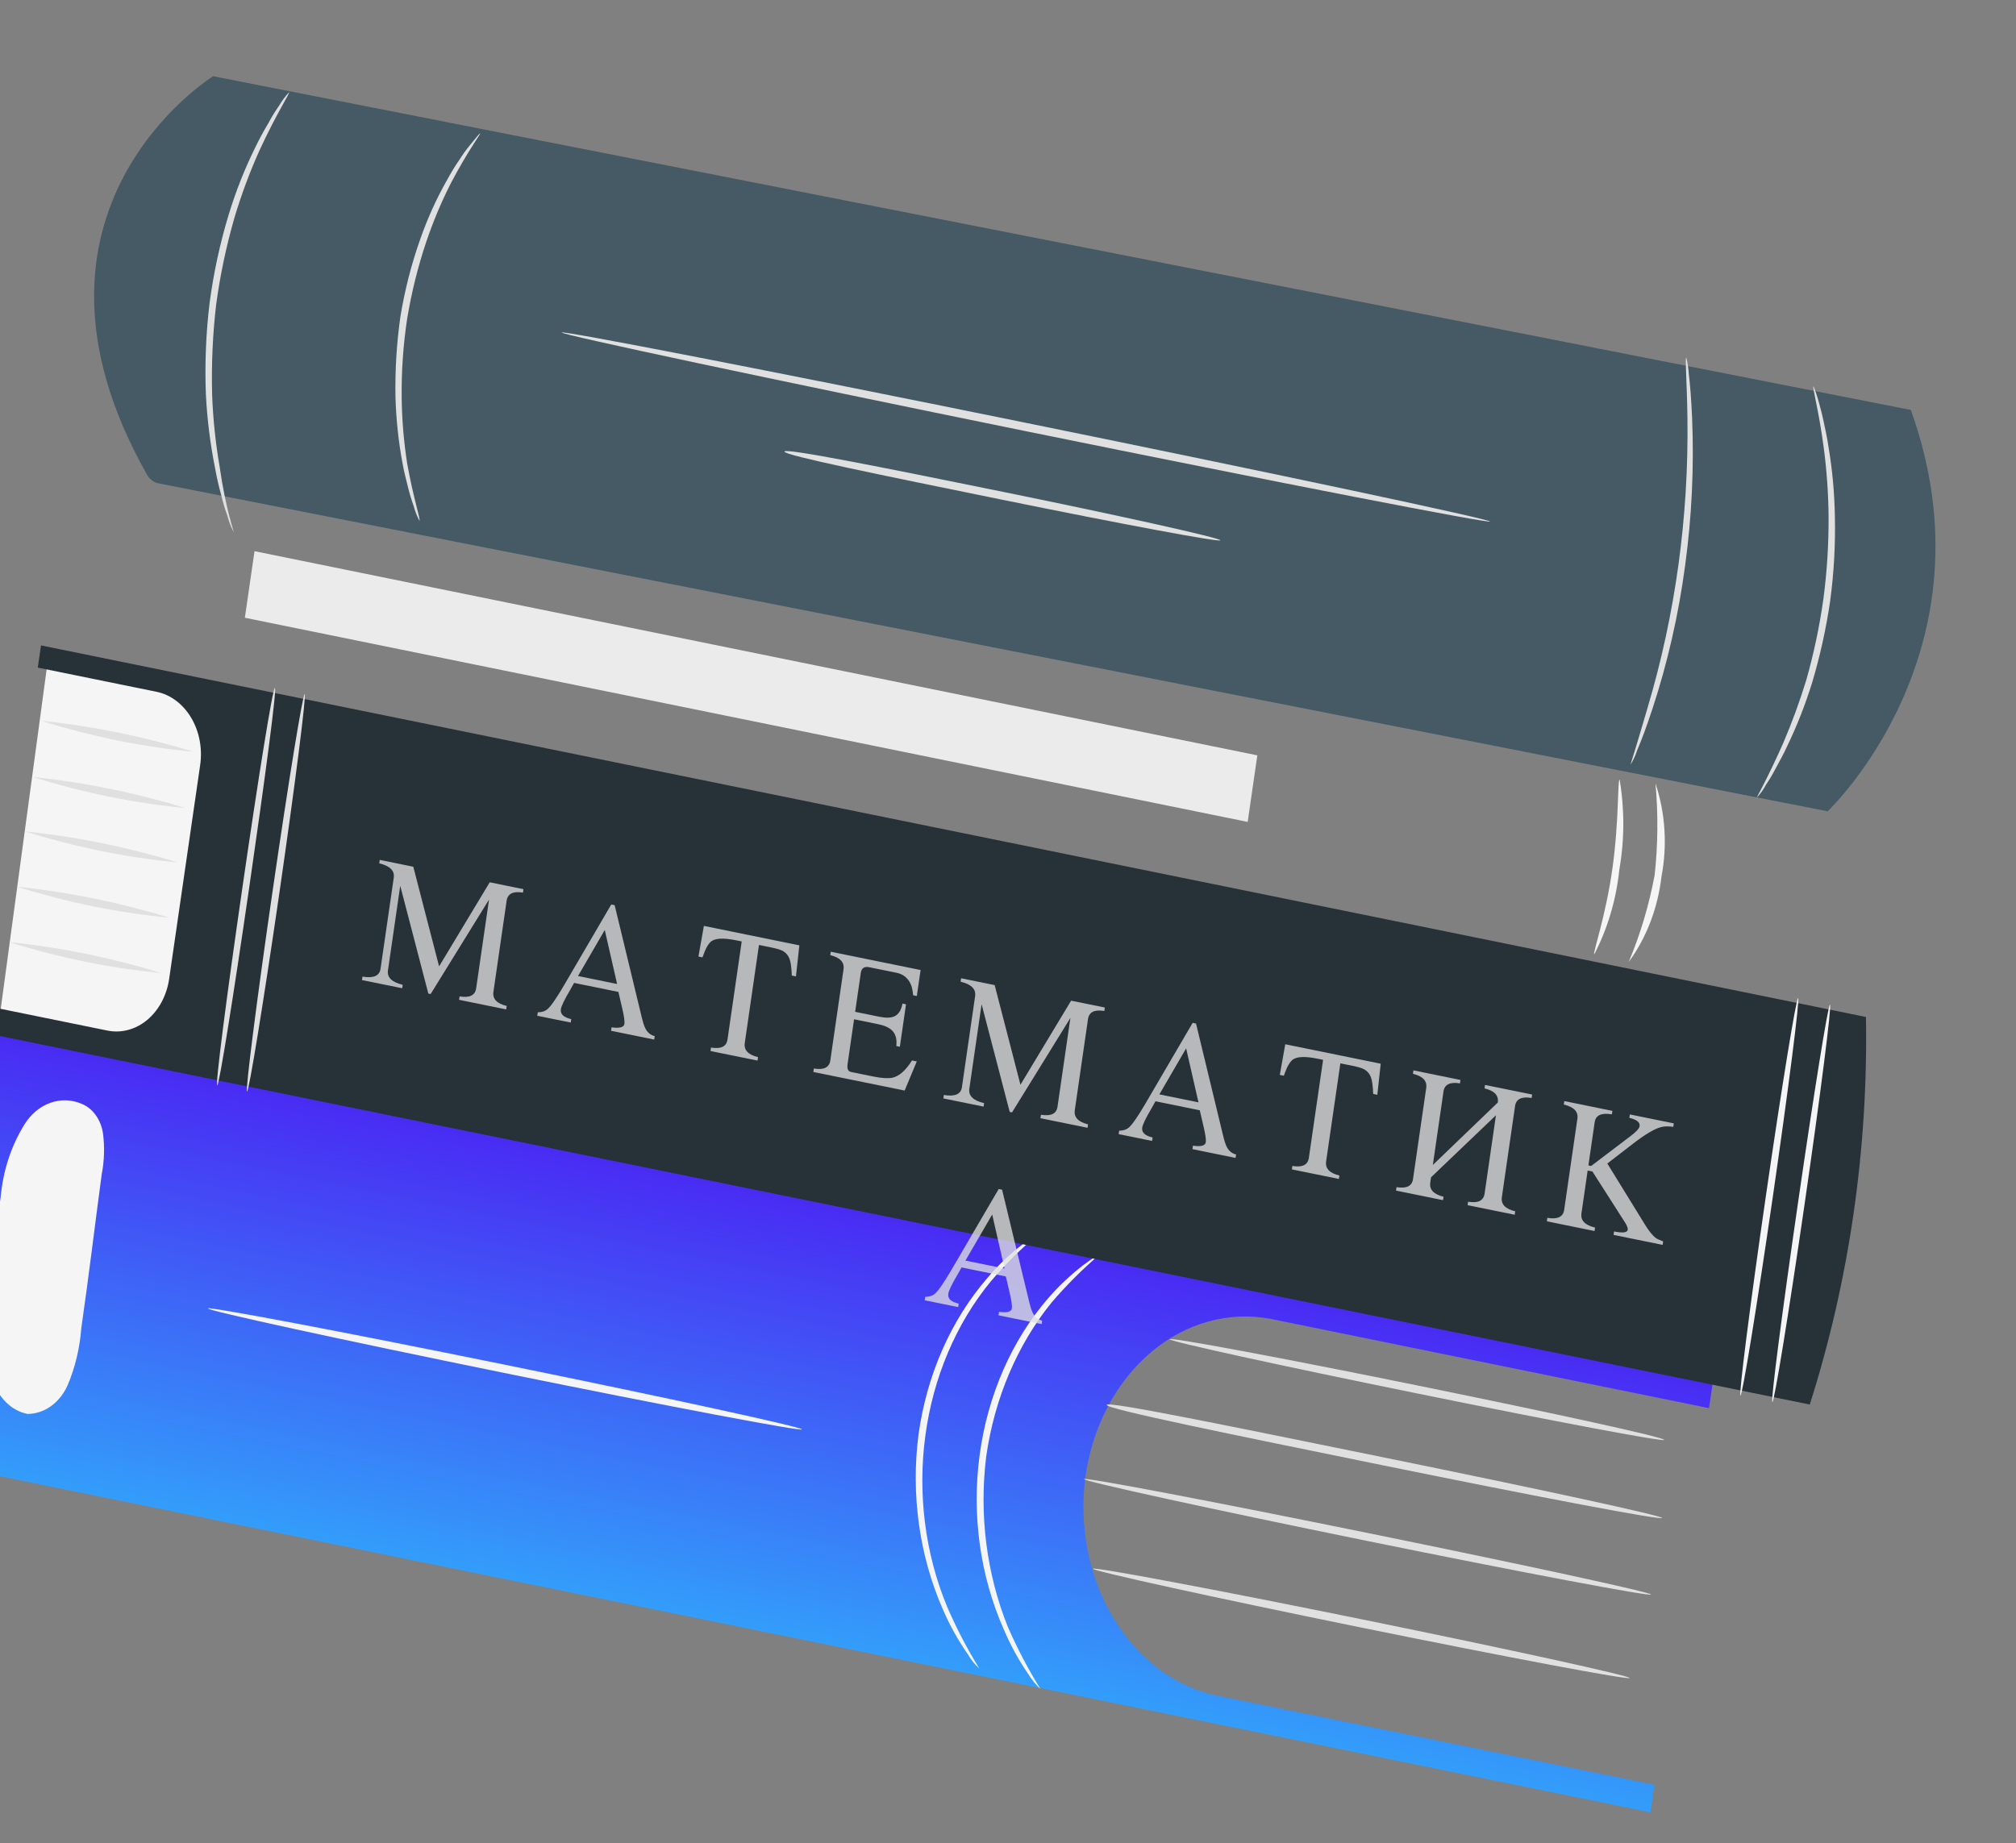 <svg width="117" height="107" viewBox="0 0 117 107" fill="none" xmlns="http://www.w3.org/2000/svg">
<rect x="0" y="0" width="117" height="107" fill="#808080" stroke="none"/>
<path d="M12.371 4.424C12.371 4.424 -0.163 12.181 8.53 27.549C8.604 27.682 8.699 27.795 8.811 27.882C8.924 27.969 9.05 28.028 9.182 28.055L106.068 47.096C106.068 47.096 115.928 37.785 110.896 23.797L12.371 4.424Z" fill="#455A64"/>
<path d="M86.475 30.274C86.457 30.401 74.394 28.056 59.531 25.029C44.667 22.002 32.575 19.427 32.593 19.3C32.611 19.173 44.674 21.518 59.538 24.545C74.401 27.572 86.494 30.147 86.475 30.274Z" fill="#E0E0E0"/>
<path d="M70.825 31.364C70.807 31.491 65.13 30.428 58.135 29.003C51.139 27.579 45.491 26.428 45.522 26.211C45.554 25.993 51.22 27.128 58.2 28.55C65.18 29.971 70.844 31.237 70.825 31.364Z" fill="#E0E0E0"/>
<path d="M94.624 44.392C94.624 44.392 95.031 43.111 95.629 41.047C97.229 35.669 98.008 29.997 97.932 24.295C97.903 22.104 97.783 20.754 97.863 20.751C97.941 21.059 97.99 21.376 98.009 21.696C98.081 22.29 98.156 23.183 98.203 24.276C98.32 27.146 98.183 30.023 97.793 32.859C97.414 35.698 96.778 38.48 95.897 41.158C95.558 42.191 95.251 43.006 95.013 43.556C94.918 43.855 94.787 44.136 94.624 44.392Z" fill="#E0E0E0"/>
<path d="M105.248 22.423C105.369 22.722 105.472 23.03 105.556 23.345C105.639 23.642 105.742 24.018 105.835 24.466C105.927 24.915 106.045 25.406 106.122 25.963C106.343 27.28 106.465 28.618 106.488 29.96C106.525 31.604 106.434 33.249 106.217 34.873C105.98 36.496 105.627 38.093 105.163 39.645C104.772 40.9 104.296 42.115 103.738 43.278C103.506 43.791 103.254 44.225 103.058 44.596C102.887 44.926 102.699 45.243 102.495 45.546C102.345 45.833 102.159 46.091 101.943 46.311C101.943 46.311 102.601 45.138 103.491 43.134C103.995 41.956 104.44 40.743 104.821 39.501C105.259 37.965 105.593 36.391 105.819 34.792C106.031 33.2 106.132 31.591 106.123 29.979C106.111 28.653 106.018 27.329 105.846 26.019C105.554 23.793 105.164 22.462 105.248 22.423Z" fill="#E0E0E0"/>
<path d="M24.341 30.228C24.2 29.962 24.088 29.675 24.008 29.375C23.883 29.032 23.776 28.68 23.688 28.32C23.59 27.908 23.455 27.432 23.36 26.89C23.127 25.634 22.99 24.356 22.952 23.071C22.922 21.496 23.018 19.921 23.24 18.367C23.494 16.821 23.882 15.31 24.398 13.859C24.818 12.661 25.338 11.515 25.95 10.439C26.171 10.03 26.412 9.636 26.672 9.26C26.859 8.961 27.063 8.678 27.284 8.413C27.648 7.965 27.841 7.724 27.869 7.748C27.897 7.772 27.134 8.794 26.176 10.616C25.616 11.714 25.133 12.866 24.732 14.057C24.251 15.49 23.884 16.972 23.633 18.484C23.401 20.003 23.294 21.545 23.312 23.088C23.327 24.363 23.433 25.634 23.628 26.888C23.992 28.942 24.426 30.189 24.341 30.228Z" fill="#E0E0E0"/>
<path d="M13.574 30.911C13.412 30.607 13.285 30.28 13.195 29.937C13.056 29.556 12.939 29.164 12.845 28.764C12.697 28.237 12.575 27.701 12.479 27.158C12.198 25.754 12.02 24.325 11.948 22.885C11.88 21.121 11.952 19.353 12.162 17.605C12.393 15.856 12.764 14.136 13.269 12.47C13.681 11.114 14.197 9.806 14.812 8.563C15.043 8.082 15.295 7.616 15.566 7.166C15.753 6.812 15.96 6.474 16.186 6.153C16.356 5.863 16.553 5.596 16.774 5.358C16.851 5.373 16.044 6.591 15.054 8.743C14.491 9.995 14.008 11.295 13.608 12.632C13.133 14.277 12.777 15.967 12.544 17.683C12.344 19.406 12.266 21.145 12.31 22.884C12.361 24.308 12.509 25.724 12.752 27.12C13.077 29.446 13.579 30.875 13.574 30.911Z" fill="#E0E0E0"/>
<path d="M-19.907 68.9C-19.936 69.1 -19.965 69.3 -19.994 69.499C-20.288 72.751 -19.517 76.011 -17.84 78.609C-16.164 81.206 -13.71 82.941 -10.986 83.456L95.784 105.2L96.016 103.603L70.605 98.428C68.179 97.91 66.022 96.282 64.599 93.896C63.176 91.51 62.601 88.556 62.999 85.672C63.419 82.777 64.787 80.196 66.805 78.49C68.823 76.785 71.328 76.093 73.775 76.567L99.185 81.742L99.522 79.42L-7.308 58.093C-8.736 57.802 -10.199 57.852 -11.61 58.24C-13.022 58.628 -14.353 59.347 -15.527 60.354C-16.701 61.361 -17.693 62.635 -18.445 64.103C-19.197 65.571 -19.694 67.202 -19.907 68.9Z" fill="url(#paint0_linear)"/>
<path d="M95.819 92.562C95.8 92.689 88.406 91.295 79.329 89.447C70.252 87.598 62.889 85.987 62.908 85.859C62.926 85.733 70.302 87.141 79.395 88.993C88.487 90.845 95.837 92.435 95.819 92.562Z" fill="#E0E0E0"/>
<path d="M94.581 97.409C94.563 97.536 87.567 96.223 78.979 94.474C70.392 92.726 63.412 91.192 63.43 91.065C63.449 90.938 70.445 92.251 79.048 94.003C87.65 95.755 94.6 97.282 94.581 97.409Z" fill="#E0E0E0"/>
<path d="M96.464 88.117C96.443 88.263 89.204 86.882 80.311 85.071C71.417 83.259 64.192 81.788 64.226 81.552C64.26 81.316 71.468 82.803 80.377 84.617C89.285 86.431 96.482 87.99 96.464 88.117Z" fill="#E0E0E0"/>
<path d="M96.585 83.585C96.566 83.712 90.124 82.493 82.21 80.881C74.296 79.27 67.865 77.867 67.883 77.74C67.902 77.612 74.347 78.813 82.276 80.428C90.205 82.043 96.606 83.439 96.585 83.585Z" fill="#E0E0E0"/>
<path d="M63.767 72.867C62.802 73.695 61.889 74.608 61.039 75.598C59.042 78.057 57.718 81.172 57.237 84.537C56.815 87.916 57.253 91.367 58.495 94.449C59.045 95.705 59.677 96.908 60.385 98.047C60.127 97.806 59.898 97.527 59.701 97.216C59.139 96.405 58.654 95.524 58.255 94.587C56.88 91.479 56.388 87.927 56.854 84.462C57.32 80.996 58.717 77.801 60.838 75.352C61.475 74.623 62.172 73.97 62.917 73.403C63.448 73.007 63.758 72.827 63.767 72.867Z" fill="#F5F5F5"/>
<path d="M60.239 71.662C59.261 72.478 58.343 73.391 57.495 74.391C55.48 76.842 54.155 79.972 53.702 83.351C53.249 86.73 53.69 90.193 54.964 93.263C55.506 94.519 56.133 95.721 56.838 96.857C56.578 96.627 56.353 96.348 56.17 96.03C55.602 95.219 55.112 94.337 54.708 93.398C53.351 90.288 52.86 86.749 53.305 83.288C53.782 79.824 55.184 76.633 57.304 74.184C57.931 73.44 58.623 72.78 59.371 72.214C59.635 71.98 59.928 71.794 60.239 71.662Z" fill="#F5F5F5"/>
<path d="M4.717 77.109C5.148 74.134 5.503 71.143 5.904 68.161C6.054 67.388 6.079 66.588 5.978 65.804C5.923 65.412 5.779 65.044 5.562 64.74C5.346 64.437 5.064 64.208 4.747 64.078C4.158 63.826 3.517 63.805 2.917 64.02C2.318 64.234 1.794 64.672 1.422 65.269C0.653 66.505 0.176 67.961 0.038 69.488C-0.306 71.844 -0.551 74.22 -0.694 76.605C-0.81 77.736 -0.73 78.884 -0.458 79.978C-0.313 80.519 -0.043 81.002 0.321 81.373C0.684 81.744 1.127 81.988 1.601 82.078C2.078 82.076 2.546 81.921 2.954 81.629C3.363 81.337 3.697 80.92 3.921 80.421C4.36 79.386 4.63 78.263 4.717 77.109Z" fill="#F5F5F5"/>
<path d="M46.542 82.975C46.524 83.102 38.855 81.652 29.272 79.701C19.689 77.749 12.052 76.082 12.07 75.955C12.088 75.828 19.758 77.278 29.34 79.229C38.923 81.18 46.561 82.848 46.542 82.975Z" fill="#F5F5F5"/>
<path d="M-0.011 58.963L2.807 38.113L12.358 40.059L9.678 60.936L-0.011 58.963Z" fill="#F5F5F5"/>
<path d="M11.255 43.644C8.255 43.357 5.284 42.752 2.376 41.836C5.373 42.147 8.342 42.752 11.255 43.644Z" fill="#E0E0E0"/>
<path d="M10.781 46.91C7.782 46.623 4.811 46.017 1.903 45.101C4.899 45.413 7.869 46.017 10.781 46.91Z" fill="#E0E0E0"/>
<path d="M10.323 50.066C7.324 49.779 4.353 49.174 1.445 48.258C4.441 48.569 7.411 49.174 10.323 50.066Z" fill="#E0E0E0"/>
<path d="M9.858 53.277C6.859 52.99 3.887 52.385 0.979 51.469C3.976 51.781 6.946 52.386 9.858 53.277Z" fill="#E0E0E0"/>
<path d="M9.392 56.489C6.393 56.202 3.422 55.596 0.514 54.681C3.51 54.992 6.48 55.597 9.392 56.489Z" fill="#E0E0E0"/>
<path d="M2.38 37.466L108.292 59.035C108.426 66.712 107.319 74.348 105.031 81.532L-0.437 60.053L-0.214 58.511L6.231 59.823C7.042 59.988 7.877 59.765 8.549 59.201C9.222 58.638 9.679 57.78 9.818 56.818L11.617 44.409C11.757 43.447 11.568 42.458 11.092 41.66C10.617 40.863 9.894 40.322 9.082 40.157L2.193 38.754L2.38 37.466Z" fill="#263238"/>
<path d="M101.009 81.011C100.902 80.99 101.559 75.8 102.483 69.433C103.406 63.065 104.247 57.913 104.355 57.935C104.462 57.956 103.804 63.146 102.881 69.513C101.957 75.881 101.116 81.033 101.009 81.011Z" fill="#F5F5F5"/>
<path d="M14.338 63.36C14.231 63.339 14.888 58.149 15.812 51.782C16.735 45.414 17.576 40.262 17.683 40.284C17.791 40.305 17.133 45.495 16.21 51.862C15.286 58.23 14.445 63.382 14.338 63.36Z" fill="#E0E0E0"/>
<path d="M102.861 81.388C102.753 81.367 103.426 76.181 104.35 69.813C105.273 63.445 106.099 58.29 106.206 58.312C106.313 58.334 105.656 63.523 104.732 69.891C103.809 76.258 102.968 81.41 102.861 81.388Z" fill="#F5F5F5"/>
<path d="M12.608 63.008C12.486 62.983 13.159 57.797 14.082 51.429C15.005 45.061 15.832 39.907 15.954 39.931C16.077 39.956 15.388 45.139 14.465 51.507C13.542 57.875 12.716 63.03 12.608 63.008Z" fill="#E0E0E0"/>
<path d="M72.97 43.848L14.771 31.995L14.211 35.86L72.41 47.712L72.97 43.848Z" fill="#EBEBEB"/>
<path d="M94.525 55.84C95.197 54.24 95.702 52.548 96.028 50.804C96.222 49.035 96.238 47.245 96.076 45.471C96.649 47.193 96.771 49.08 96.425 50.885C96.212 52.72 95.551 54.442 94.525 55.84Z" fill="#F5F5F5"/>
<path d="M92.525 55.395C92.418 55.373 93.191 53.196 93.581 50.399C93.971 47.602 93.868 45.265 93.996 45.253C94.287 46.979 94.281 48.757 93.979 50.48C93.798 52.223 93.302 53.899 92.525 55.395Z" fill="#F5F5F5"/>
<path d="M30.35 51.816C29.778 51.72 29.462 51.877 29.403 52.285L28.636 57.576C28.577 57.985 28.834 58.258 29.406 58.395L29.377 58.596L26.643 58.039L26.672 57.839C27.254 57.936 27.574 57.781 27.634 57.372L28.381 52.22L24.993 57.703L24.859 57.676L23.228 51.42L22.516 56.33C22.457 56.738 22.742 57.017 23.372 57.167L23.343 57.367L21.008 56.892L21.037 56.691C21.676 56.8 22.025 56.65 22.084 56.242L22.852 50.951C22.911 50.542 22.63 50.264 22.01 50.117L22.039 49.916L23.986 50.313L25.483 56.097L28.422 51.216L30.379 51.615L30.35 51.816Z" fill="#E0E0E0" fill-opacity="0.77"/>
<path d="M35.672 52.544L37.212 58.92C37.302 59.299 37.379 59.551 37.443 59.677C37.567 59.932 37.752 60.088 37.997 60.145L37.968 60.346L35.464 59.836L35.493 59.635C35.961 59.702 36.209 59.635 36.239 59.432C36.26 59.288 36.218 58.993 36.115 58.548L35.89 57.581L33.319 57.057C33.234 57.216 33.152 57.362 33.073 57.494C32.75 58.043 32.575 58.409 32.549 58.59C32.509 58.868 32.71 59.058 33.153 59.159L33.124 59.359L31.181 58.964L31.21 58.763C31.438 58.763 31.62 58.707 31.758 58.594C31.96 58.43 32.288 57.958 32.744 57.178L35.475 52.504L35.672 52.544ZM33.545 56.658L35.814 57.12L35.098 53.985L33.545 56.658Z" fill="#E0E0E0" fill-opacity="0.77"/>
<path d="M44.048 54.854L43.223 60.547C43.164 60.955 43.421 61.228 43.993 61.366L43.964 61.567L41.235 61.011L41.264 60.81C41.843 60.907 42.161 60.751 42.221 60.343L43.046 54.65L42.725 54.585C41.957 54.428 41.46 54.462 41.234 54.684C41.146 54.768 41.061 54.892 40.978 55.056C40.932 55.142 40.863 55.315 40.769 55.575L40.534 55.527L40.851 53.748L46.391 54.876L46.194 56.679L45.954 56.631C45.935 56.192 45.896 55.884 45.836 55.706C45.758 55.471 45.615 55.299 45.407 55.189C45.285 55.126 45.069 55.062 44.758 54.999L44.048 54.854Z" fill="#E0E0E0" fill-opacity="0.77"/>
<path d="M47.203 62.227L47.232 62.026C47.81 62.122 48.129 61.967 48.188 61.558L48.955 56.267C49.014 55.859 48.758 55.586 48.185 55.448L48.214 55.247L53.428 56.309L53.209 57.817L52.993 57.773C52.971 57.475 52.914 57.239 52.824 57.066C52.657 56.742 52.393 56.543 52.032 56.469L50.449 56.147C50.161 56.089 49.998 56.197 49.958 56.471L49.629 58.736L51.011 59.017C51.401 59.097 51.696 59.091 51.897 59.002C52.146 58.893 52.306 58.645 52.375 58.256L52.581 58.298L52.224 60.764L52.018 60.722C52.062 60.328 51.981 60.029 51.777 59.825C51.611 59.654 51.335 59.528 50.948 59.45L49.567 59.168L49.191 61.762C49.151 62.037 49.216 62.191 49.385 62.226L50.68 62.49C51.166 62.589 51.535 62.612 51.786 62.561C52.179 62.479 52.56 62.145 52.928 61.559L53.206 61.616L52.502 63.306L47.203 62.227Z" fill="#E0E0E0" fill-opacity="0.77"/>
<path d="M64.09 58.687C63.518 58.592 63.203 58.748 63.143 59.156L62.376 64.448C62.317 64.856 62.574 65.129 63.146 65.267L63.117 65.468L60.383 64.911L60.412 64.71C60.994 64.807 61.315 64.652 61.374 64.243L62.121 59.091L58.733 64.575L58.599 64.547L56.968 58.291L56.256 63.201C56.197 63.61 56.483 63.889 57.113 64.038L57.084 64.239L54.748 63.763L54.777 63.562C55.416 63.671 55.765 63.522 55.825 63.113L56.592 57.822C56.651 57.414 56.37 57.136 55.75 56.988L55.779 56.788L57.726 57.184L59.223 62.968L62.163 58.088L64.12 58.486L64.09 58.687Z" fill="#E0E0E0" fill-opacity="0.77"/>
<path d="M69.412 59.416L70.952 65.791C71.042 66.17 71.119 66.422 71.183 66.549C71.307 66.803 71.492 66.959 71.737 67.016L71.708 67.217L69.204 66.707L69.234 66.507C69.701 66.573 69.95 66.506 69.979 66.303C70 66.159 69.959 65.865 69.855 65.42L69.63 64.452L67.059 63.928C66.974 64.087 66.892 64.233 66.813 64.366C66.49 64.915 66.315 65.28 66.289 65.462C66.249 65.74 66.45 65.929 66.893 66.03L66.864 66.231L64.921 65.835L64.951 65.634C65.178 65.635 65.36 65.578 65.499 65.465C65.7 65.301 66.028 64.829 66.484 64.049L69.216 59.376L69.412 59.416ZM67.285 63.529L69.554 63.991L68.838 60.857L67.285 63.529Z" fill="#E0E0E0" fill-opacity="0.77"/>
<path d="M77.789 61.726L76.963 67.418C76.904 67.827 77.161 68.1 77.733 68.237L77.704 68.438L74.975 67.882L75.004 67.682C75.583 67.778 75.902 67.623 75.961 67.214L76.786 61.522L76.465 61.456C75.698 61.3 75.201 61.333 74.974 61.555C74.886 61.64 74.801 61.764 74.718 61.927C74.672 62.013 74.603 62.186 74.509 62.446L74.274 62.398L74.591 60.619L80.131 61.747L79.934 63.551L79.694 63.502C79.675 63.064 79.636 62.755 79.576 62.577C79.498 62.342 79.355 62.17 79.147 62.061C79.025 61.997 78.809 61.933 78.499 61.87L77.789 61.726Z" fill="#E0E0E0" fill-opacity="0.77"/>
<path d="M83.748 69.669L81.019 69.113L81.048 68.913C81.627 69.009 81.946 68.853 82.005 68.445L82.772 63.154C82.831 62.745 82.575 62.472 82.002 62.335L82.031 62.134L84.76 62.69L84.731 62.89C84.153 62.794 83.834 62.95 83.775 63.358L83.156 67.625L86.926 64C86.985 63.591 86.728 63.318 86.156 63.181L86.185 62.98L88.919 63.536L88.889 63.737C88.308 63.64 87.987 63.795 87.928 64.204L87.161 69.495C87.102 69.903 87.36 70.177 87.936 70.315L87.907 70.516L85.173 69.959L85.202 69.759C85.781 69.855 86.099 69.699 86.159 69.291L86.818 64.741L83.052 68.34L83.007 68.649C82.948 69.058 83.205 69.331 83.778 69.469L83.748 69.669Z" fill="#E0E0E0" fill-opacity="0.77"/>
<path d="M96.493 72.265L93.644 71.684L93.673 71.484C94.178 71.587 94.443 71.554 94.467 71.386C94.481 71.293 94.427 71.152 94.307 70.961L92.419 68.007L92.141 67.95L91.781 70.436C91.721 70.844 91.984 71.119 92.57 71.259L92.541 71.46L89.773 70.896L89.802 70.695C90.394 70.795 90.719 70.64 90.778 70.232L91.545 64.941C91.605 64.532 91.341 64.258 90.756 64.117L90.785 63.917L93.577 64.485L93.547 64.686C92.94 64.583 92.607 64.736 92.548 65.145L92.184 67.651L92.343 67.684L94.639 65.942C94.965 65.694 95.137 65.504 95.156 65.374C95.189 65.151 94.99 64.99 94.559 64.892L94.589 64.691L97.14 65.211L97.111 65.412C96.827 65.371 96.588 65.377 96.392 65.43C96.016 65.529 95.489 65.841 94.81 66.363L93.282 67.541L95.492 71.128C95.7 71.464 95.899 71.707 96.087 71.859C96.146 71.906 96.291 71.975 96.522 72.064L96.493 72.265Z" fill="#E0E0E0" fill-opacity="0.77"/>
<path d="M58.157 69.061L59.697 75.437C59.786 75.816 59.864 76.068 59.928 76.194C60.052 76.449 60.237 76.605 60.482 76.662L60.453 76.863L57.949 76.353L57.978 76.152C58.446 76.219 58.694 76.151 58.724 75.949C58.745 75.805 58.703 75.51 58.6 75.065L58.375 74.097L55.804 73.574C55.718 73.733 55.636 73.879 55.558 74.011C55.235 74.56 55.06 74.925 55.034 75.107C54.993 75.385 55.195 75.575 55.638 75.675L55.609 75.876L53.666 75.481L53.695 75.28C53.922 75.28 54.105 75.224 54.243 75.111C54.445 74.947 54.773 74.475 55.229 73.695L57.96 69.021L58.157 69.061ZM56.03 73.175L58.298 73.637L57.583 70.502L56.03 73.175Z" fill="#E0E0E0" fill-opacity="0.77"/>
<defs>
<linearGradient id="paint0_linear" x1="40.778" y1="67.456" x2="35.588" y2="92.942" gradientUnits="userSpaceOnUse">
<stop stop-color="#4A27F3"/>
<stop offset="1" stop-color="#339DFA"/>
</linearGradient>
</defs>
</svg>
